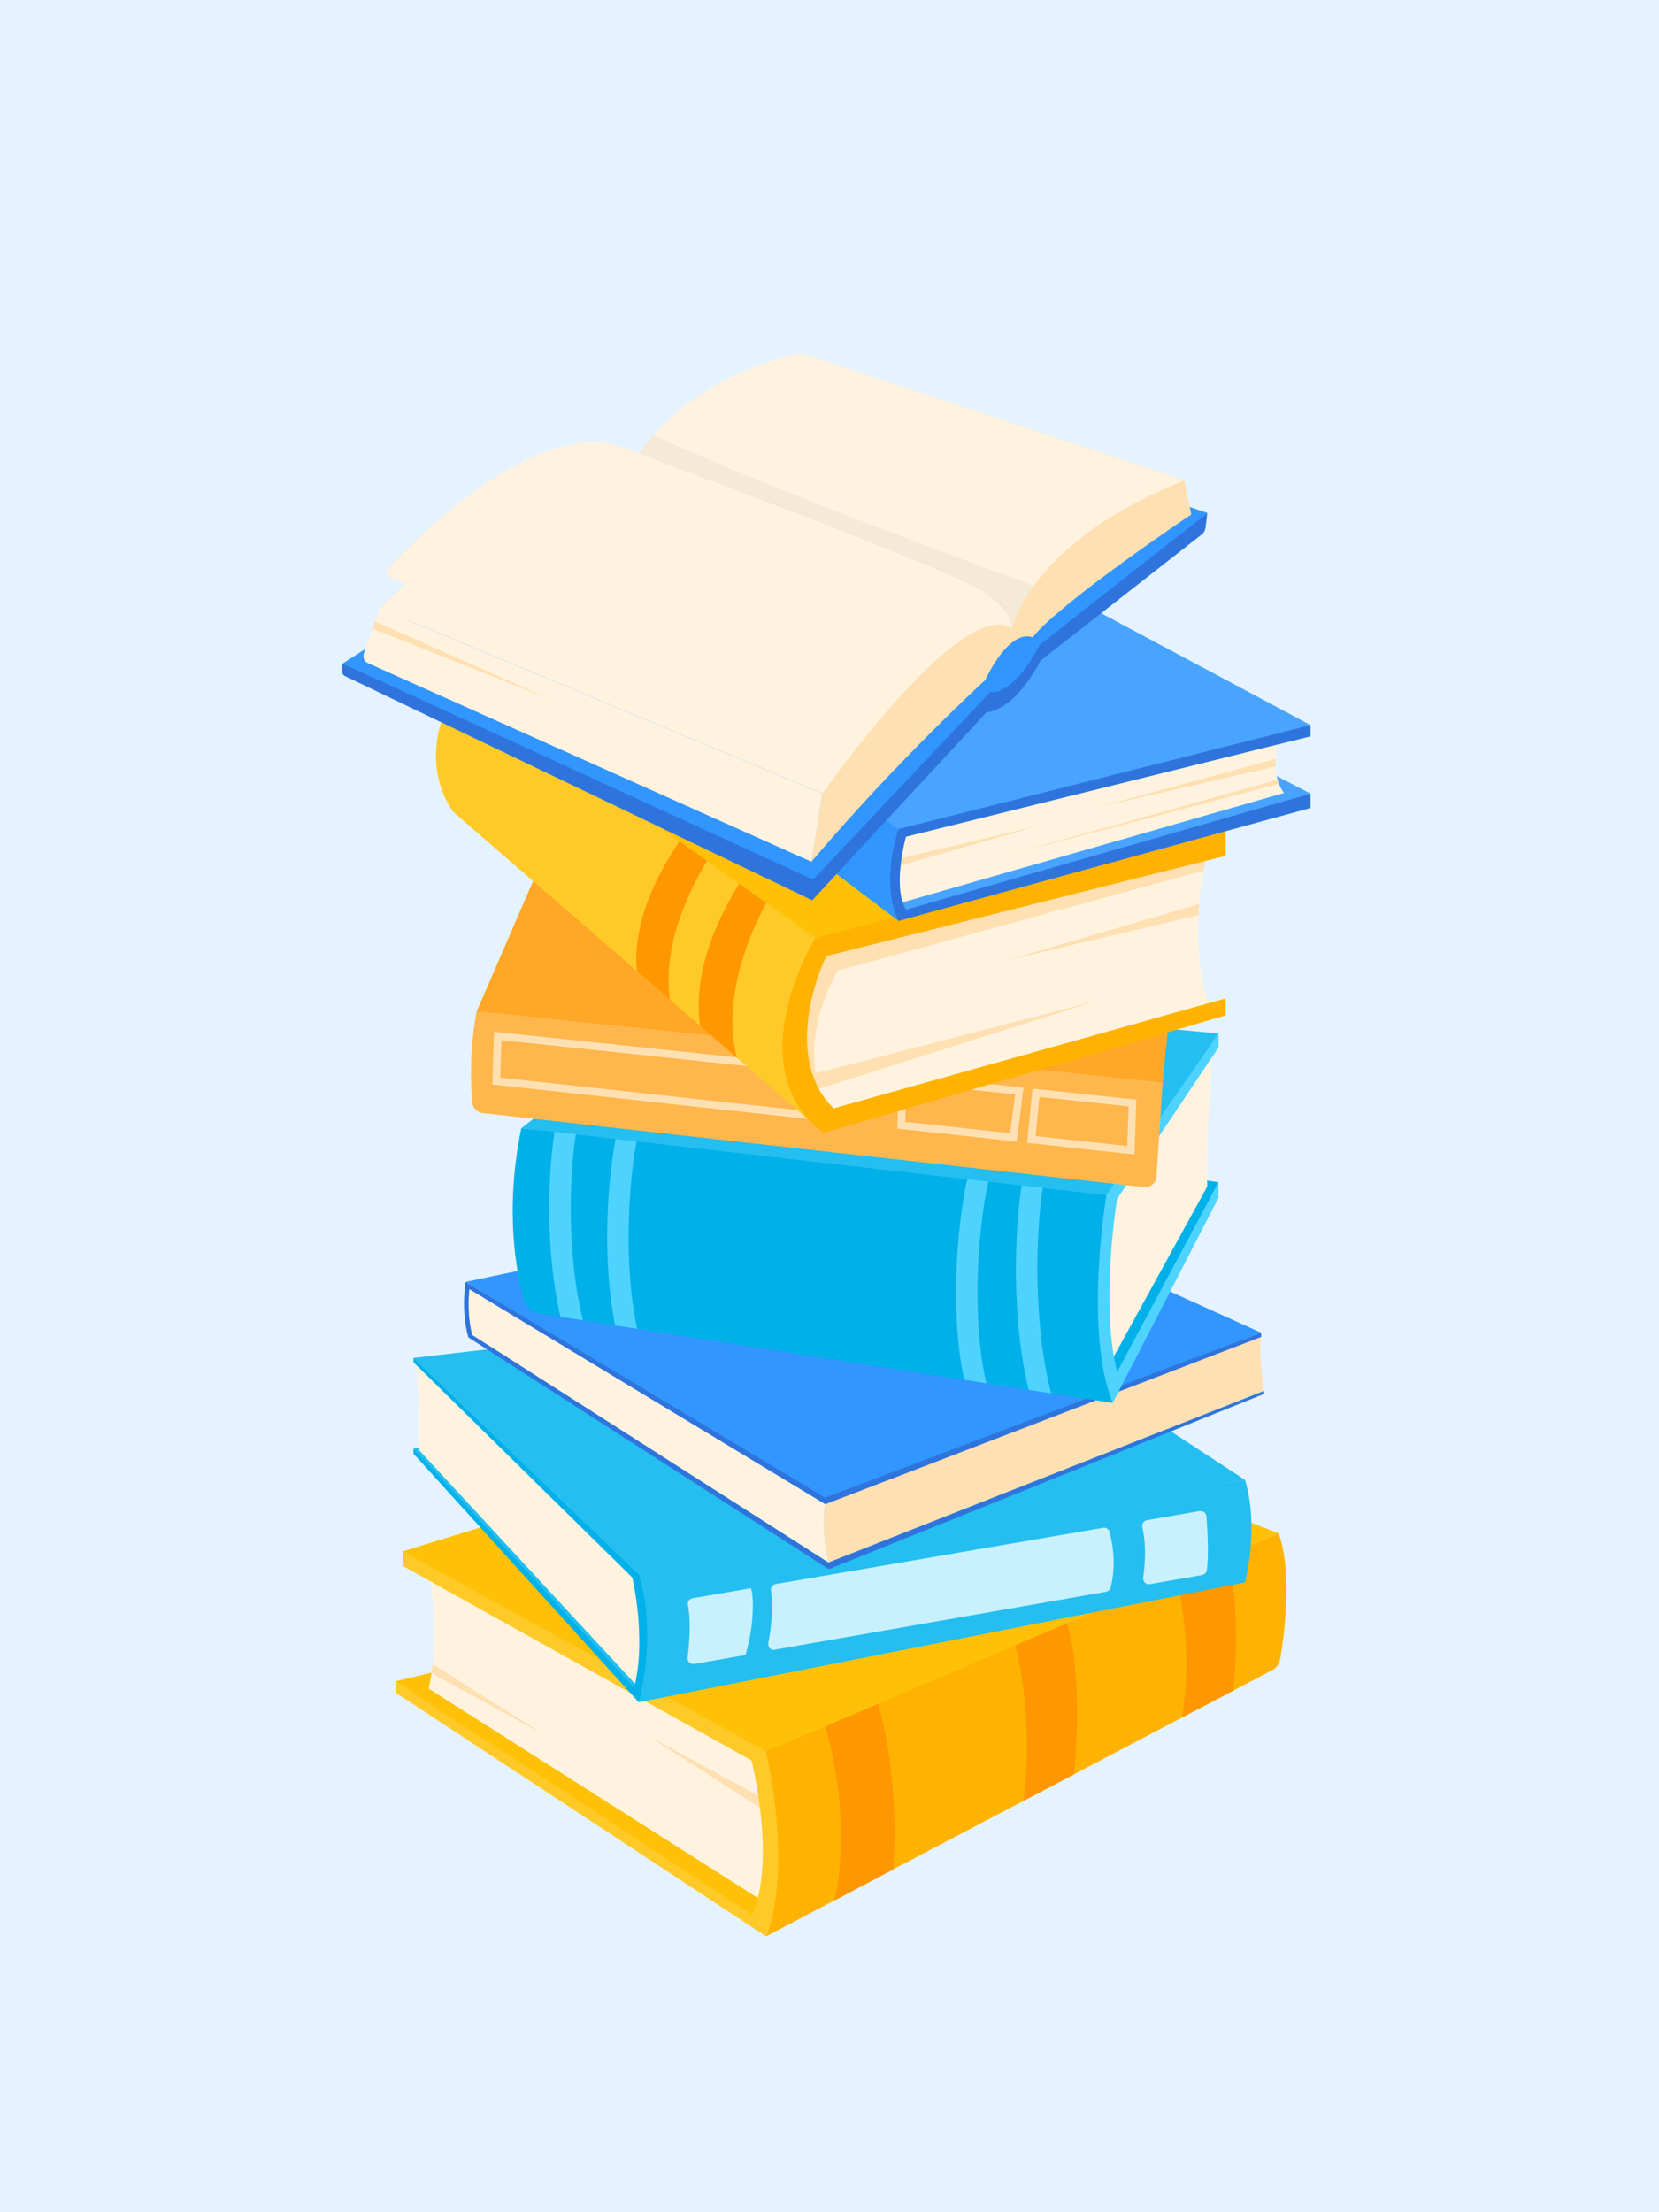 <svg width="150" height="200" viewBox="0 0 150 200" fill="none" xmlns="http://www.w3.org/2000/svg">
<rect width="150" height="200" fill="#E5F2FF"/>
<path d="M35.762 152.001L59.628 146.203L77.032 167.002L68.272 173.839L35.762 152.001Z" fill="#FFC107"/>
<path d="M70.359 159.029L70.243 163.25L70.205 164.424L70.08 168.799L70.042 170.087L69.974 172.51L38.762 152.664C38.867 152.202 38.944 151.731 39.012 151.269C39.06 151 39.089 150.731 39.117 150.452C39.166 150.077 39.185 149.711 39.204 149.336C39.233 149.019 39.242 148.721 39.242 148.413C39.262 147.519 39.242 146.654 39.204 145.875C39.185 145.548 39.166 145.24 39.146 144.942C39.002 143.173 38.771 141.98 38.771 141.98L70.359 159.029Z" fill="#FFF3E0"/>
<path d="M49.185 156.819L39.012 151.261C39.06 150.991 39.089 150.722 39.117 150.443L49.185 156.809V156.819Z" fill="#FFE0B2"/>
<path d="M73.196 166.34L58.59 156.926L73.86 165.205L73.196 166.34Z" fill="#FFE0B2"/>
<path d="M36.414 140.25L82.762 126L115.599 138.616L68.752 159.078L36.414 140.25Z" fill="#FFC107"/>
<path d="M115.725 150.06C115.657 150.454 115.407 150.791 115.052 150.983L111.503 152.848L106.859 155.281L97.128 160.397L92.541 162.81L80.743 169.012L75.464 171.801L69.262 175.061V158.349L74.618 156.07L79.425 154.022L91.811 148.752L96.503 146.752L106.359 142.56L111.08 140.55L115.619 138.617C116.023 139.79 116.225 141.156 116.282 142.54C116.436 145.608 115.965 148.752 115.734 150.06H115.725Z" fill="#FFB300"/>
<path d="M80.742 169.022L75.463 171.811C76.752 165.657 75.627 159.676 74.617 156.079L79.425 154.031C81.079 160.272 80.992 165.935 80.752 169.022H80.742Z" fill="#FF9800"/>
<path d="M111.502 152.847L106.857 155.28C107.675 150.511 107.117 145.924 106.348 142.559L111.069 140.549C112.002 145.462 111.819 149.924 111.502 152.847Z" fill="#FF9800"/>
<path d="M97.128 160.404L92.541 162.818C93.272 156.818 92.541 151.846 91.801 148.75L96.493 146.75C97.714 151.106 97.426 157.087 97.128 160.395V160.404Z" fill="#FF9800"/>
<path d="M35.762 153.02L69.263 175.059C69.263 175.059 71.744 170.097 69.263 158.347L36.416 140.25V141.567L67.945 159.154C67.945 159.154 70.205 167.982 68.022 173.097L35.762 152V153.02Z" fill="#FFCA28"/>
<path d="M37.387 130.948L57.131 127.787L74.068 148.345L57.342 153.068L37.387 130.948Z" fill="#24BEF0"/>
<path d="M37.586 123.227C37.586 123.227 38.151 127.49 37.845 131.053L57.675 152.503L59.054 142.942L37.586 123.227Z" fill="#FFF3E0"/>
<path d="M37.895 130.193L48.873 141.804L37.914 129.762L37.895 130.193Z" fill="#FFF3E0"/>
<path d="M57.744 153.892L112.569 143.057C112.569 143.057 113.882 138.161 112.569 133.793L57.121 142.108C57.121 142.108 58.644 145.203 57.734 153.892H57.744Z" fill="#24BEF0"/>
<path d="M112.569 133.793L86.905 117L37.387 122.767L57.744 142.329L112.569 133.793Z" fill="#24BEF0"/>
<path d="M37.387 131.418L57.744 153.883C57.744 153.883 59.487 147.847 57.744 142.32L37.387 122.758V123.16L57.169 142.617C57.169 142.617 58.482 148.125 57.332 152.599L37.387 130.949V131.418Z" fill="#00B0E9"/>
<path d="M67.409 149.6C67.495 149.313 67.572 149.025 67.639 148.728C67.821 147.924 67.946 147.196 68.013 146.439C68.051 146.027 68.07 145.615 68.07 145.203C68.07 145.002 68.07 144.791 68.051 144.59C68.051 144.504 68.032 144.408 68.032 144.322C68.032 144.283 68.032 144.264 68.032 144.255C68.032 144.245 68.032 144.235 68.032 144.207C68.003 144.044 67.974 143.881 67.936 143.728C67.927 143.68 67.907 143.632 67.898 143.584L62.619 144.494C62.332 144.542 62.14 144.81 62.198 145.098C62.504 146.621 62.303 148.767 62.169 149.859C62.121 150.204 62.428 150.491 62.773 150.434L67.438 149.619L67.409 149.6Z" fill="#C8F1FF"/>
<path d="M70.064 149.14L99.992 143.91C100.193 143.871 100.356 143.728 100.413 143.536C100.844 141.908 100.749 140.135 100.327 138.497C100.26 138.239 100.001 138.076 99.733 138.124L70.132 143.21C69.854 143.258 69.653 143.517 69.7 143.795C69.844 144.619 69.825 145.5 69.767 146.266C69.71 147.014 69.614 147.78 69.47 148.537C69.403 148.901 69.7 149.217 70.064 149.16V149.14Z" fill="#C8F1FF"/>
<path d="M108.47 136.609L103.699 137.433C103.402 137.481 103.22 137.778 103.287 138.085C103.46 138.832 103.527 139.598 103.527 140.346C103.527 141.102 103.469 141.869 103.364 142.626C103.316 142.98 103.613 143.287 103.967 143.219L108.681 142.396C108.901 142.357 109.074 142.185 109.112 141.965C109.313 140.642 109.169 138.19 109.083 137.088C109.064 136.782 108.777 136.571 108.48 136.619L108.47 136.609Z" fill="#C8F1FF"/>
<path d="M74.907 141.266L42.703 120.69C42.282 119.068 42.361 117.375 42.449 116.533L74.644 135.986C74.644 135.986 74.197 137.538 74.907 141.257V141.266Z" fill="#FFF3E0"/>
<path d="M114.281 125.751L74.902 141.266C74.192 137.547 74.639 135.995 74.639 135.995C79.919 131.347 114.035 120.875 114.035 120.875C113.781 122.84 114.281 125.751 114.281 125.751Z" fill="#FFE0B2"/>
<path d="M114.017 120.48L84.181 107L42.109 115.893L74.63 135.714L114.017 120.48Z" fill="#3196FF"/>
<path d="M74.618 135.39L114.023 120.48L114.04 120.866L74.644 135.986C74.539 135.802 74.504 135.609 74.618 135.381V135.39Z" fill="#2F74DC"/>
<path d="M74.906 141.265L114.285 125.75L114.303 126.013L74.95 141.861C74.845 141.642 74.81 141.431 74.915 141.265H74.906Z" fill="#2F74DC"/>
<path d="M42.441 116.533C42.353 117.366 42.275 119.067 42.695 120.69L74.9 141.265L74.926 141.862L42.345 120.909C41.66 118.515 42.09 115.893 42.09 115.893L74.593 135.389L74.62 135.994L42.423 116.542L42.441 116.533Z" fill="#2F74DC"/>
<g style="mix-blend-mode:darken" opacity="0.18">
<path d="M54.648 115.664L89.07 120.569L86.95 120.706L86.439 120.936L54.648 115.664Z" fill="black"/>
</g>
<path d="M110.171 106.882L89.996 104.004L93.105 124.306L101.152 124.57L110.171 106.882Z" fill="#00B0E9"/>
<path d="M109.592 94.934C109.592 94.934 109.013 103.433 109.157 107.265L100.173 123.607L99.262 107.631L109.592 94.934Z" fill="#FFF3E0"/>
<path d="M110.171 93.428L63.503 89.221L47.152 101.986L100.029 108.935L110.171 93.428Z" fill="#24BEF0"/>
<path d="M100.607 126.837L95.055 125.969L93.011 125.654L89.17 125.058L87.16 124.742L57.618 120.135L55.608 119.829L52.688 119.369L50.652 119.054L48.83 118.773C48.123 118.662 47.544 118.16 47.356 117.47C46.718 115.162 45.585 109.49 47.135 101.996L50.133 102.337L52.057 102.558L55.66 102.967L57.559 103.188L87.433 106.62L89.341 106.833L92.364 107.182L94.272 107.404L100.02 108.06C100.02 108.06 99.458 121.651 100.59 126.854L100.607 126.837Z" fill="#00B0E9"/>
<path d="M95.054 125.968L93.01 125.652C91.435 119.189 91.733 111.345 92.371 107.164L94.279 107.385C93.615 111.695 93.436 119.844 95.046 125.968H95.054Z" fill="#4ED3FF"/>
<path d="M89.179 125.055L87.169 124.74C85.892 118.617 86.496 111.046 87.45 106.609L89.358 106.822C88.387 111.268 87.833 119.196 89.179 125.055Z" fill="#4ED3FF"/>
<path d="M57.62 120.133L55.618 119.827C54.426 113.857 54.911 106.925 55.661 102.965L57.56 103.186C56.811 107.18 56.376 114.376 57.611 120.142L57.62 120.133Z" fill="#4ED3FF"/>
<path d="M52.705 119.359L50.67 119.044C49.316 113.185 49.52 106.329 50.142 102.318L52.067 102.54C51.411 106.687 51.309 113.789 52.705 119.359Z" fill="#4ED3FF"/>
<path d="M101.008 124.026C99.543 118.261 100.803 109.651 101.008 108.382L110.179 94.688V93.428L100.037 108.041C100.037 108.041 97.959 120.236 100.607 126.836L110.171 108.288V106.883L101.008 124.026Z" fill="#4ED3FF"/>
<path d="M43.109 91.413L50.944 73.316L107.048 78.196L105.132 97.86C105.132 97.86 55.628 94.377 43.109 91.413Z" fill="#FFA726"/>
<path d="M105.124 97.861L104.562 106.368C104.519 106.956 104.008 107.39 103.421 107.322L43.629 100.628C43.152 100.577 42.761 100.194 42.718 99.709C42.599 98.465 42.565 97.222 42.607 95.987C42.65 94.446 42.82 92.921 43.101 91.414L105.124 97.861Z" fill="#FFB74D"/>
<path d="M102.588 104.375L92.871 103.319L93.356 98.422L102.741 99.418L102.579 104.383L102.588 104.375ZM93.629 102.705L101.924 103.608L102.043 100.023L93.978 99.171L93.629 102.697V102.705Z" fill="#FFE0B2"/>
<path d="M91.923 103.208L81.133 102.033L81.295 97.144L92.553 98.337L91.923 103.216V103.208ZM81.848 101.42L91.335 102.45L91.786 98.941L81.967 97.903L81.848 101.42Z" fill="#FFE0B2"/>
<path d="M77.183 101.608L44.516 98.048L44.669 93.279L77.337 96.728L77.175 101.608H77.183ZM45.231 97.427L76.528 100.842L76.638 97.341L45.342 94.037L45.231 97.427Z" fill="#FFE0B2"/>
<path d="M109.436 91.107L75.73 100.883C75.73 100.883 75.483 100.807 75.125 100.585C73.49 99.648 69.436 96.097 74.64 85.903L109.241 76.859C109.241 76.859 109.036 77.558 108.832 78.699C108.329 81.381 107.75 86.542 109.445 91.09L109.436 91.107Z" fill="#FFF3E0"/>
<path d="M75.73 87.768C71.344 95.909 75.125 100.593 75.125 100.593C73.49 99.656 69.436 96.105 74.64 85.911L109.241 76.867C109.241 76.867 109.036 77.566 108.832 78.707L75.738 87.759L75.73 87.768Z" fill="#FFE0B2"/>
<path d="M108.415 81.731L90.906 86.849L108.347 82.744L108.415 81.731Z" fill="#FFE0B2"/>
<path d="M73.629 97.06L99.203 90.469L73.748 98.534L73.629 97.06Z" fill="#FFE0B2"/>
<path d="M110.817 75.208L76.174 55.246L41.539 61.846L74.019 85.93L110.817 75.208Z" fill="#FFC107"/>
<path d="M72.265 97.316C72.444 98.722 72.776 100.067 73.245 101.361L66.628 95.63L63.306 92.752L60.573 90.384L57.575 87.787L41.028 73.437C41.028 73.437 40.075 72.305 39.64 70.338C39.18 68.294 39.266 65.356 41.548 61.855L61.45 76.052L63.937 77.823L66.841 79.901L69.293 81.638L73.747 84.815C72.291 89.354 71.763 93.535 72.265 97.325V97.316Z" fill="#FFCA28"/>
<path d="M66.626 95.628L63.304 92.75C62.921 90.365 63.092 85.988 66.83 79.891L69.283 81.628C68.048 83.91 65.178 90.076 66.626 95.628Z" fill="#FF9800"/>
<path d="M60.573 90.383L57.575 87.786C57.362 85.58 57.728 81.493 61.441 76.051L63.928 77.822C62.37 80.385 59.857 85.453 60.573 90.392V90.383Z" fill="#FF9800"/>
<path d="M110.816 91.797L74.418 102.434L74.026 102.101C67.103 96.225 73.294 85.555 73.354 85.444L73.737 84.797L110.816 75.199V77.379L74.725 86.432C73.677 88.518 71.037 96.004 75.38 100.202L110.816 90.264V91.797Z" fill="#FFB300"/>
<path d="M118.499 71.748L99.662 62.014L69.285 68.324L81.94 82.674L118.499 71.748Z" fill="#48A4FF"/>
<path d="M81.243 83.263L44.701 55.586C44.701 55.586 43.551 52.878 45.68 49.957L81.95 74.96C81.95 74.96 80.596 77.779 81.243 83.263Z" fill="#3196FF"/>
<path d="M116.093 65.148C116.093 65.148 114.372 69.389 116.093 71.689L81.109 81.721C81.109 81.721 80.342 78.408 81.764 75.444L116.101 65.157L116.093 65.148Z" fill="#FFF3E0"/>
<path d="M115.637 70.872L90.906 77.361L115.518 70.481L115.637 70.872Z" fill="#FFE0B2"/>
<path d="M115.333 68.606L99.203 72.991L115.333 69.304V68.606Z" fill="#FFE0B2"/>
<path d="M81.25 77.641L94.143 74.584L81.156 78.323L81.25 77.641Z" fill="#FFE0B2"/>
<path d="M118.501 65.557L78.876 44.395L45.672 49.956L81.235 74.959C81.235 74.959 106.911 69.466 118.493 65.557H118.501Z" fill="#48A4FF"/>
<path d="M118.499 73.042L81.241 83.261C81.241 83.261 79.529 80.349 81.241 74.958L118.499 65.557V66.57L81.914 75.648C81.914 75.648 80.654 80.179 81.914 82.24L118.499 71.748V73.042Z" fill="#2F74DC"/>
<path d="M30.981 59.988L71.62 33.844L109.167 46.371L94.366 58.694C94.366 58.694 92.459 62.688 89.452 63.497L73.561 80.12L30.973 59.988H30.981Z" fill="#3196FF"/>
<path d="M107.096 43.414C92.908 49.137 90.643 55.788 90.643 55.788C86.053 52.773 74.352 71.739 74.352 71.739L73.356 77.913C81.207 68.664 89.076 61.485 89.076 61.485C91.495 56.554 93.343 57.627 93.343 57.627C96.119 54.255 107.709 46.514 107.709 46.514L107.088 43.431L107.096 43.414Z" fill="#FFE0B2"/>
<path d="M73.443 81.397C72.157 80.877 72.838 80.511 73.136 79.924L89.538 62.551L89.793 62.585C89.793 62.585 91.701 62.687 93.932 58.429L94 58.301L109.159 46.379L109.006 47.682C108.972 47.937 108.852 48.167 108.665 48.312L94.094 59.715C91.948 63.752 89.93 64.322 89.197 64.399L73.426 81.406L73.443 81.397Z" fill="#2F74DC"/>
<path d="M72.846 81.108L31.186 61.121C31.007 61.036 30.896 60.814 30.922 60.584L30.981 59.988L73.561 79.541L73.493 80.623C73.468 80.997 73.136 81.253 72.846 81.108Z" fill="#2F74DC"/>
<path d="M74.364 71.731L73.367 77.906L33.214 59.928C32.916 59.792 32.78 59.4 32.907 59.034L34.33 55.006L74.355 71.731H74.364Z" fill="#FFF3E0"/>
<path d="M107.096 43.415C99.372 46.532 95.446 50.219 93.471 52.944C91.802 55.227 91.52 56.811 91.52 56.811C91.359 55.15 89.741 53.685 86.896 52.425C78.968 48.899 63.188 43.015 57.797 41.013C58.086 40.579 58.521 40 59.091 39.344C61.135 37.028 65.078 33.69 71.797 32.063C72.206 31.961 72.623 31.986 73.015 32.114L107.096 43.415Z" fill="#FFF3E0"/>
<path d="M91.521 56.802C86.931 53.796 74.361 71.731 74.361 71.731L34.336 55.006C34.336 55.006 35.222 54.111 36.678 52.774C41.123 48.729 50.9 40.681 57.287 41.857C57.287 41.857 57.449 41.533 57.798 41.014C63.197 43.006 78.977 48.9 86.897 52.425C89.741 53.686 91.359 55.15 91.521 56.811V56.802Z" fill="#FFF3E0"/>
<path d="M91.522 56.803C91.403 56.497 87.52 46.388 74.26 68.522L36.679 52.767L35.197 52.145C34.933 52.035 34.873 51.634 35.086 51.404C37.411 48.901 48.065 38.026 55.934 40.325C55.934 40.325 56.615 40.572 57.798 41.006C63.198 42.999 78.978 48.892 86.898 52.418C89.742 53.678 91.36 55.143 91.522 56.803Z" fill="#FFF3E0"/>
<path d="M33.918 56.164L50.065 63.36L33.68 56.837L33.918 56.164Z" fill="#FFE0B2"/>
<path d="M107.318 44.488C107.318 44.488 96.69 49.717 94.102 54.605C94.102 54.605 97.482 49.598 107.395 44.906L107.31 44.488H107.318Z" fill="#FFE0B2"/>
<path opacity="0.4" d="M93.471 52.936C91.802 55.218 91.52 56.802 91.52 56.802C91.359 55.142 89.741 53.677 86.896 52.417C78.968 48.891 63.188 43.006 57.797 41.005C58.086 40.571 58.521 39.992 59.091 39.336C70.145 44.42 89.409 51.463 93.471 52.936Z" fill="black" fill-opacity="0.1"/>
</svg>
